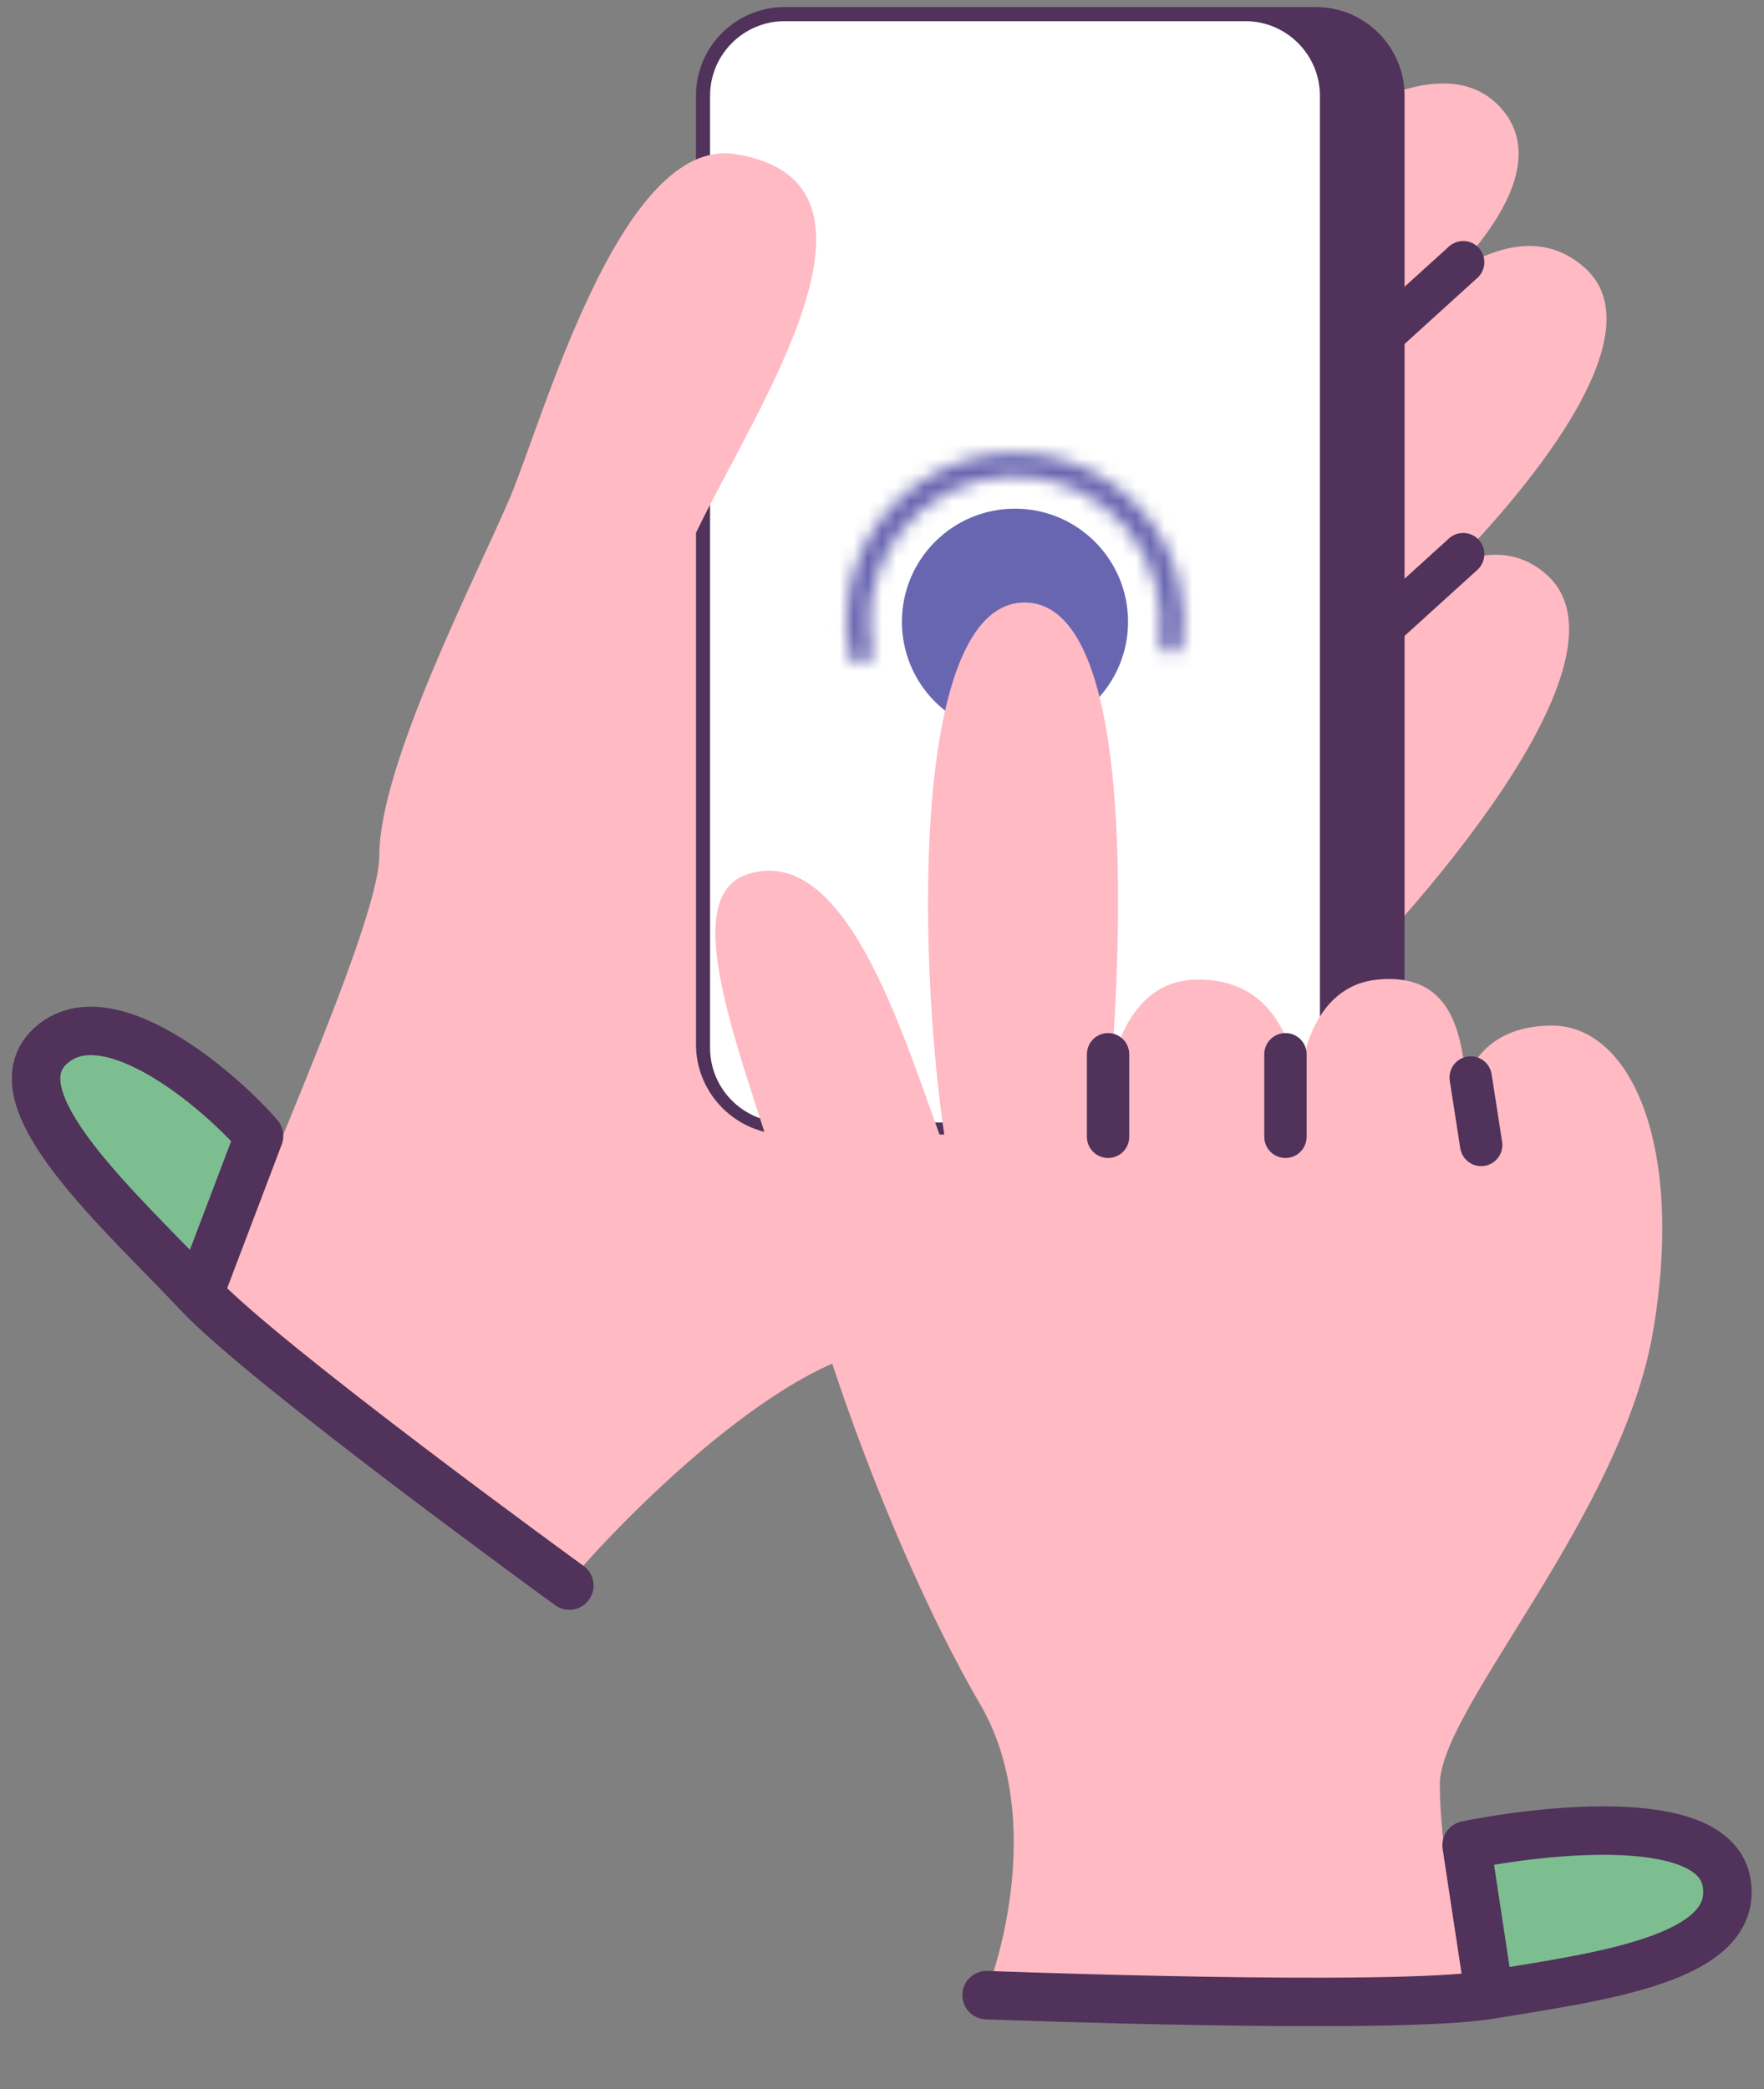 <svg width="125" height="148" viewBox="0 0 125 148" fill="none" xmlns="http://www.w3.org/2000/svg">
<rect x="0" y="0" width="125" height="148" fill="#808080" stroke="none"/>
<path fill-rule="evenodd" clip-rule="evenodd" d="M103.017 19.303C106.71 15.422 109.314 10.826 106.284 7.571C101.44 2.368 90.809 10.637 86.099 15.421L96.191 25.065C96.514 24.845 96.851 24.608 97.2 24.355C93.97 27.822 91.318 31.68 90.137 33.587L97.28 43.791C93.353 47.327 89.684 52.236 87.445 55.791L92.155 72.612C100.678 64.463 116.108 46.686 109.649 40.764C107.772 39.044 105.509 38.961 103.127 39.892C109.898 32.891 117.008 23.254 112.339 19.009C109.616 16.533 106.285 17.216 103.017 19.303Z" fill="#FFBAC3"/>
<path d="M103.682 39.26L93.123 48.837" stroke="#50325A" stroke-width="3" stroke-linecap="round"/>
<path d="M103.682 18.576L93.123 28.154" stroke="#50325A" stroke-width="3" stroke-linecap="round"/>
<path d="M93.241 0.5L60.603 0.5C57.13 0.5 54.315 3.315 54.315 6.788L54.315 74.234C54.315 77.707 57.13 80.522 60.603 80.522H93.241C96.714 80.522 99.529 77.707 99.529 74.234V6.788C99.529 3.315 96.714 0.5 93.241 0.5Z" fill="#50325A"/>
<path d="M55.605 1L88.243 1C91.439 1 94.031 3.591 94.031 6.788V74.234C94.031 77.431 91.439 80.022 88.243 80.022H55.605C52.408 80.022 49.816 77.431 49.816 74.234L49.816 6.788C49.816 3.591 52.408 1 55.605 1Z" fill="white" stroke="#50325A"/>
<circle cx="71.924" cy="72.346" r="4.006" fill="#50325A"/>
<path d="M26.88 60.598C26.88 65.726 16.953 86.806 15.617 92.015L40.056 112.444C41.658 110.307 54.284 96.411 62.937 95.45C71.591 94.488 82.569 84.652 85.774 80.379H55.726C52.186 80.379 49.316 77.509 49.316 73.968V37.758C53.456 29.078 64.54 12.918 52.12 10.919C43.966 9.606 38.498 29.749 36.095 35.358C33.691 40.967 26.88 54.188 26.88 60.598Z" fill="#FFBAC3"/>
<circle cx="71.923" cy="44.05" r="7.211" fill="#6966B1" stroke="#6966B1" stroke-width="1.603"/>
<mask id="path-9-inside-1_2212_3275" fill="white">
<path d="M82.838 46.278C83.282 46.368 83.718 46.082 83.778 45.634C83.98 44.117 83.891 42.573 83.51 41.085C83.062 39.333 82.222 37.705 81.054 36.324C79.885 34.943 78.419 33.845 76.765 33.112C75.111 32.38 73.312 32.032 71.505 32.095C69.697 32.158 67.927 32.631 66.328 33.477C64.729 34.323 63.343 35.52 62.274 36.979C61.204 38.438 60.48 40.121 60.155 41.901C59.88 43.411 59.898 44.958 60.206 46.457C60.297 46.9 60.751 47.155 61.187 47.033C61.623 46.912 61.875 46.461 61.789 46.017C61.544 44.758 61.536 43.462 61.767 42.195C62.048 40.659 62.673 39.207 63.596 37.948C64.518 36.689 65.715 35.655 67.094 34.925C68.474 34.195 70.002 33.788 71.562 33.733C73.122 33.679 74.674 33.979 76.101 34.611C77.529 35.243 78.794 36.191 79.802 37.382C80.811 38.574 81.535 39.979 81.922 41.491C82.241 42.739 82.323 44.032 82.167 45.305C82.112 45.754 82.395 46.187 82.838 46.278Z"/>
</mask>
<path d="M82.838 46.278C83.282 46.368 83.718 46.082 83.778 45.634C83.98 44.117 83.891 42.573 83.51 41.085C83.062 39.333 82.222 37.705 81.054 36.324C79.885 34.943 78.419 33.845 76.765 33.112C75.111 32.38 73.312 32.032 71.505 32.095C69.697 32.158 67.927 32.631 66.328 33.477C64.729 34.323 63.343 35.52 62.274 36.979C61.204 38.438 60.48 40.121 60.155 41.901C59.88 43.411 59.898 44.958 60.206 46.457C60.297 46.9 60.751 47.155 61.187 47.033C61.623 46.912 61.875 46.461 61.789 46.017C61.544 44.758 61.536 43.462 61.767 42.195C62.048 40.659 62.673 39.207 63.596 37.948C64.518 36.689 65.715 35.655 67.094 34.925C68.474 34.195 70.002 33.788 71.562 33.733C73.122 33.679 74.674 33.979 76.101 34.611C77.529 35.243 78.794 36.191 79.802 37.382C80.811 38.574 81.535 39.979 81.922 41.491C82.241 42.739 82.323 44.032 82.167 45.305C82.112 45.754 82.395 46.187 82.838 46.278Z" stroke="#6966B1" stroke-width="3.205" mask="url(#path-9-inside-1_2212_3275)"/>
<path d="M69.46 120.752C73.764 128.131 71.253 138.174 69.46 142.273L103.943 140.825C103.304 137.814 102.027 130.719 102.027 126.423C102.027 121.052 114.964 107.383 117.161 94.201C119.358 81.02 115.524 72.66 109.963 72.66C105.515 72.66 104.161 75.534 103.943 76.554C103.507 74.171 103.397 68.808 97.564 69.406C93.529 69.82 92.276 74.171 92.167 76.554C91.458 74.117 90.356 69.233 84.644 69.406C80.326 69.537 78.872 74.226 78.684 76.554C79.554 65.751 80.397 42.688 72.602 42.688C64.304 42.688 65.04 69.406 67.154 81.934C64.336 74.633 60.284 59.5 52.934 61.95C47.169 63.872 54.087 78.091 56.393 87.7C58.699 97.308 64.079 111.528 69.46 120.752Z" fill="#FFBAC3"/>
<path d="M78.52 80.54V74.691" stroke="#50325A" stroke-width="3" stroke-linecap="round"/>
<path d="M91.089 80.54V74.691" stroke="#50325A" stroke-width="3" stroke-linecap="round"/>
<path d="M104.959 81.117L104.216 76.338" stroke="#50325A" stroke-width="3" stroke-linecap="round"/>
<path d="M122.353 133.388C123.249 138.807 113.325 140.041 105.534 141.328L103.924 130.73C108.13 129.861 121.457 127.968 122.353 133.388Z" fill="#7DBE91"/>
<path d="M69.912 141.35C69.912 141.35 98.76 142.448 105.534 141.328M105.534 141.328C113.325 140.041 123.249 138.807 122.353 133.388C121.457 127.968 108.13 129.861 103.924 130.73L105.534 141.328Z" stroke="#50325A" stroke-width="3.433" stroke-linecap="round" stroke-linejoin="round"/>
<path d="M3.542 74.135C-0.464 77.894 8.694 85.937 14.098 91.695L18.358 80.476C15.547 77.229 7.548 70.376 3.542 74.135Z" fill="#7DBE91"/>
<path d="M40.345 112.332C40.345 112.332 18.797 96.702 14.098 91.695M14.098 91.695C8.694 85.937 -0.464 77.894 3.542 74.135C7.548 70.376 15.547 77.229 18.358 80.476L14.098 91.695Z" stroke="#50325A" stroke-width="3.433" stroke-linecap="round" stroke-linejoin="round"/>
</svg>
